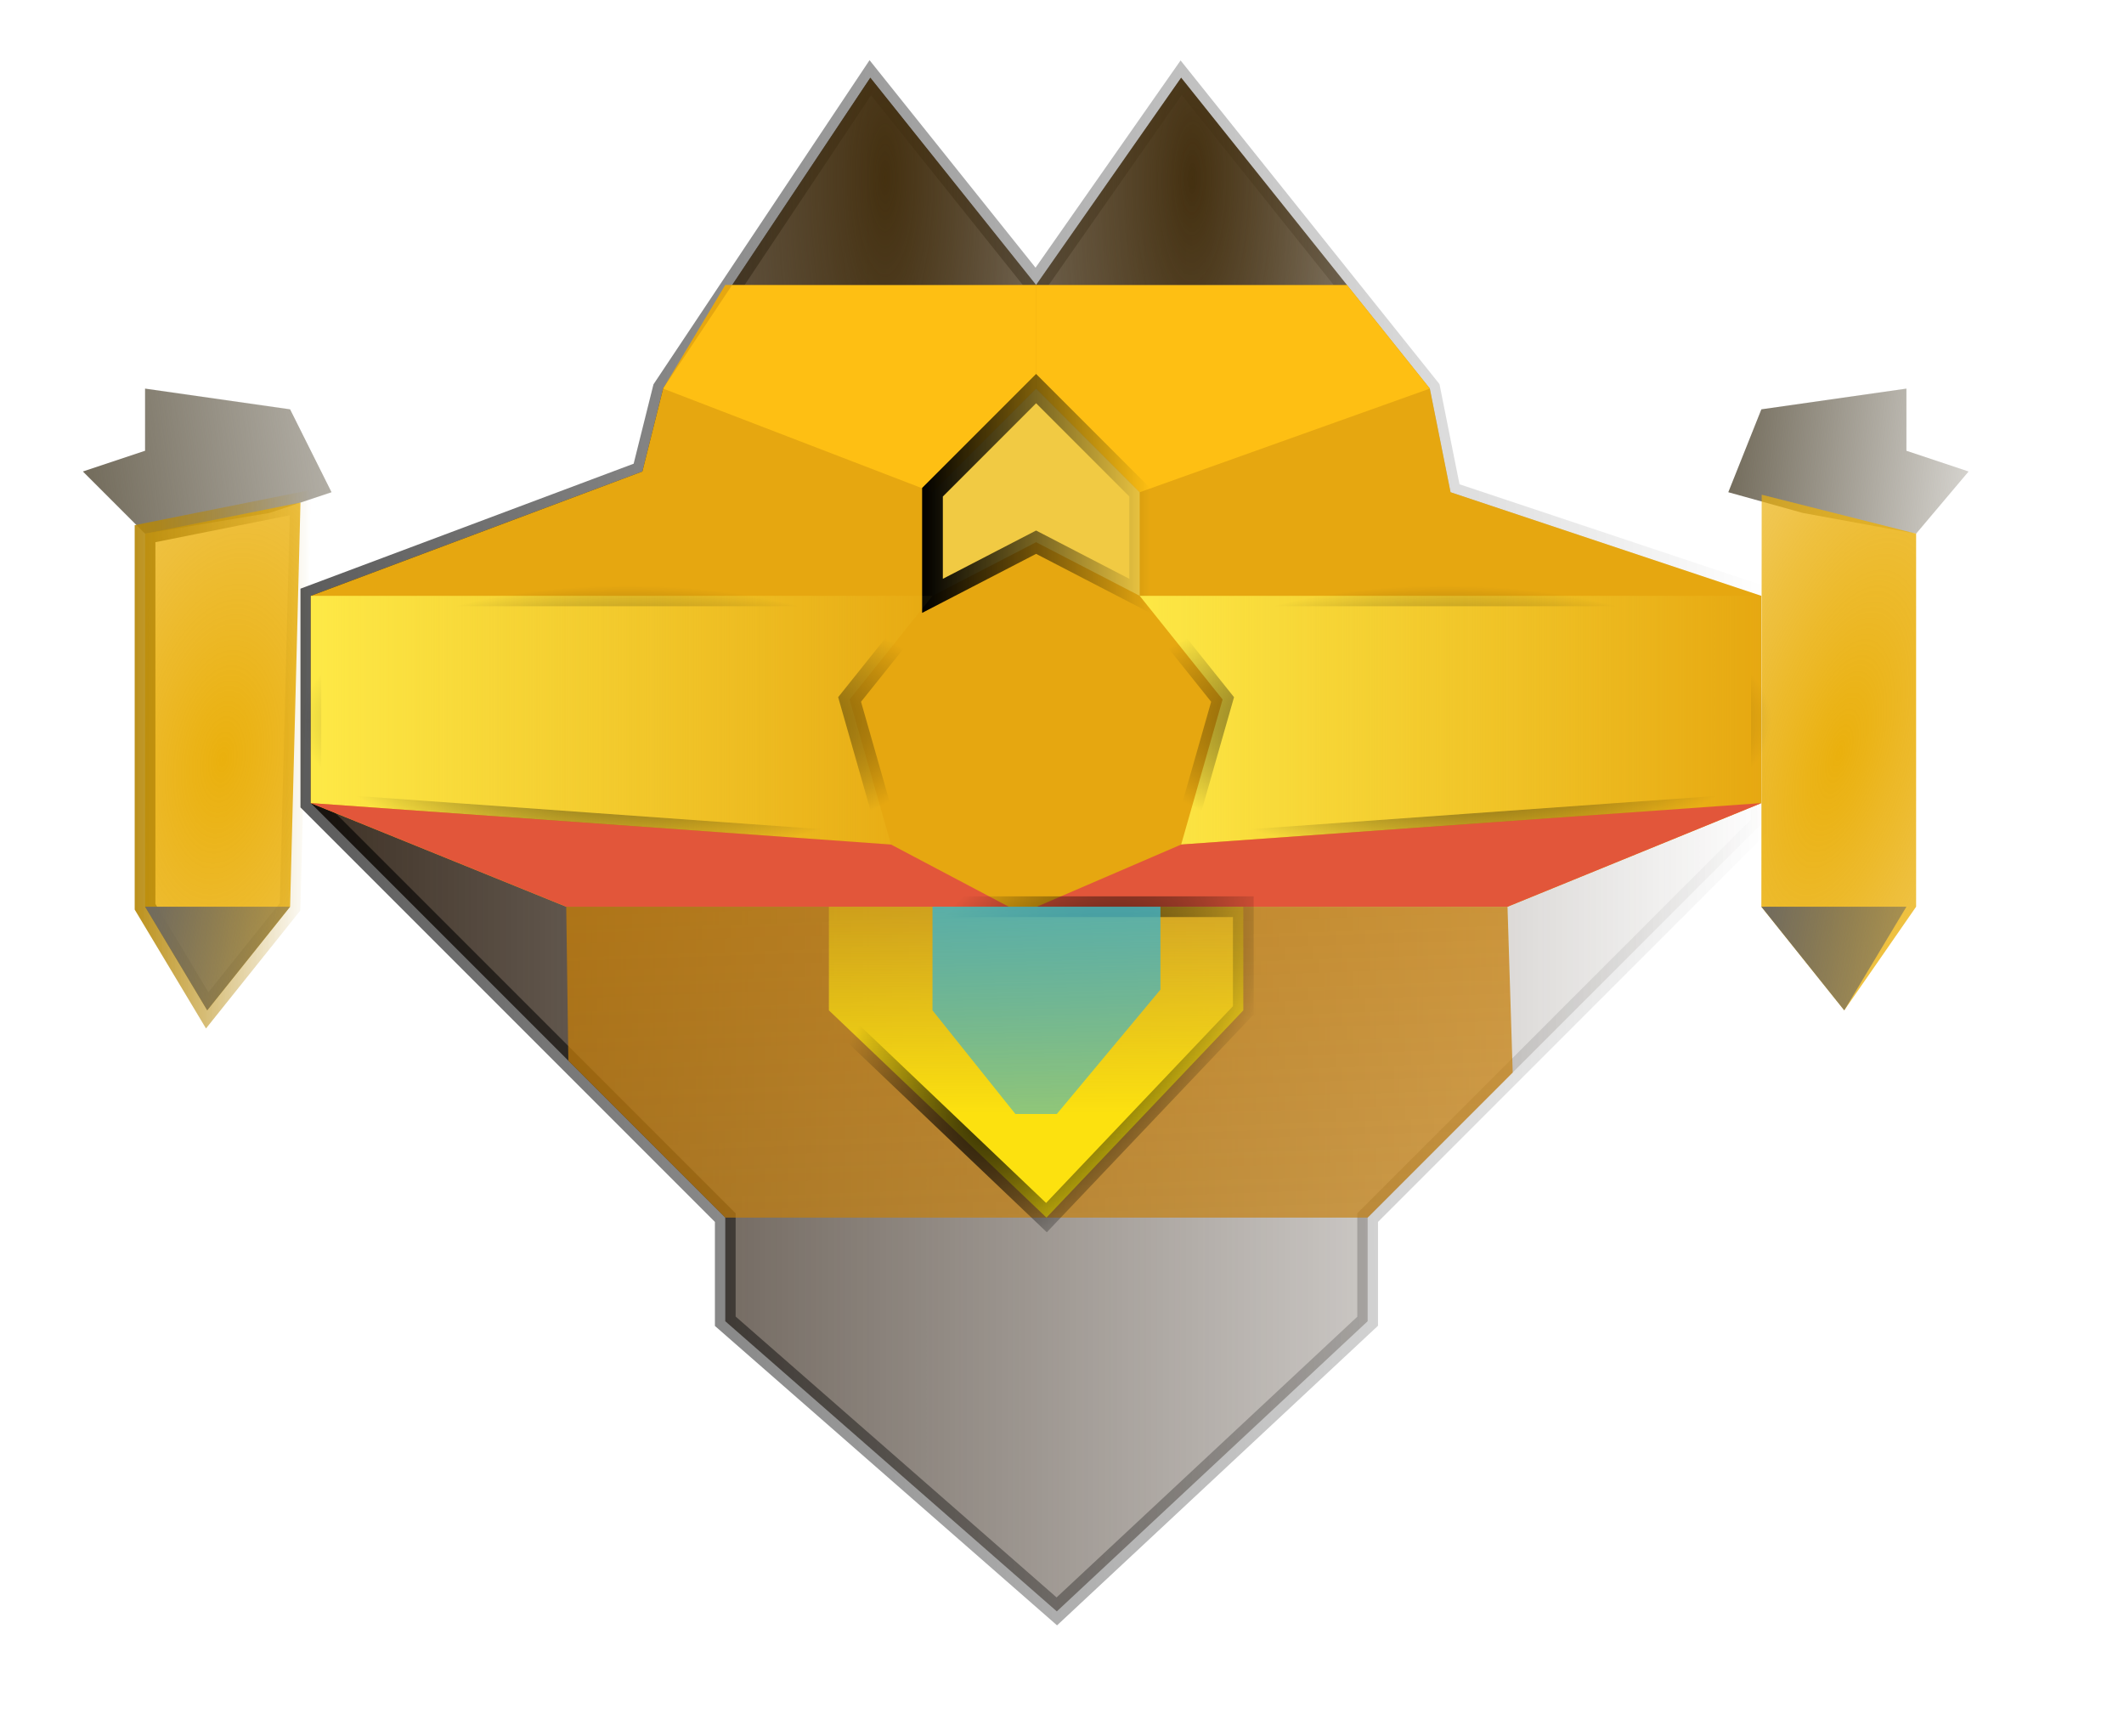 <?xml version="1.0" encoding="UTF-8" standalone="no"?>
<!-- Created with Inkscape (http://www.inkscape.org/) -->

<svg
   xmlns:dc="http://purl.org/dc/elements/1.1/"
   xmlns:cc="http://creativecommons.org/ns#"
   xmlns:rdf="http://www.w3.org/1999/02/22-rdf-syntax-ns#"
   xmlns:svg="http://www.w3.org/2000/svg"
   xmlns="http://www.w3.org/2000/svg"
   xmlns:xlink="http://www.w3.org/1999/xlink"
   xmlns:sodipodi="http://sodipodi.sourceforge.net/DTD/sodipodi-0.dtd"
   xmlns:inkscape="http://www.inkscape.org/namespaces/inkscape"
   id="svg2"
   version="1.1"
   inkscape:version="0.91 r13725"
   width="102.5"
   height="83.75"
   viewBox="0 0 102.5 83.75"
   sodipodi:docname="land6em1.svg">
  <defs
     id="defs6">
    <linearGradient
       inkscape:collect="always"
       id="linearGradient4367">
      <stop
         style="stop-color:#000000;stop-opacity:1;"
         offset="0"
         id="stop4369" />
      <stop
         style="stop-color:#000000;stop-opacity:0;"
         offset="1"
         id="stop4371" />
    </linearGradient>
    <linearGradient
       inkscape:collect="always"
       id="linearGradient4353">
      <stop
         style="stop-color:#000000;stop-opacity:1;"
         offset="0"
         id="stop4355" />
      <stop
         style="stop-color:#000000;stop-opacity:0;"
         offset="1"
         id="stop4357" />
    </linearGradient>
    <linearGradient
       inkscape:collect="always"
       id="linearGradient4345">
      <stop
         style="stop-color:#000000;stop-opacity:1;"
         offset="0"
         id="stop4347" />
      <stop
         style="stop-color:#000000;stop-opacity:0;"
         offset="1"
         id="stop4349" />
    </linearGradient>
    <linearGradient
       inkscape:collect="always"
       id="linearGradient4337">
      <stop
         style="stop-color:#000000;stop-opacity:1;"
         offset="0"
         id="stop4339" />
      <stop
         style="stop-color:#000000;stop-opacity:0;"
         offset="1"
         id="stop4341" />
    </linearGradient>
    <linearGradient
       inkscape:collect="always"
       id="linearGradient4327">
      <stop
         style="stop-color:#feea47;stop-opacity:1;"
         offset="0"
         id="stop4329" />
      <stop
         style="stop-color:#feea47;stop-opacity:0;"
         offset="1"
         id="stop4331" />
    </linearGradient>
    <linearGradient
       inkscape:collect="always"
       id="linearGradient4319">
      <stop
         style="stop-color:#fce10f;stop-opacity:1;"
         offset="0"
         id="stop4321" />
      <stop
         style="stop-color:#fce10f;stop-opacity:0;"
         offset="1"
         id="stop4323" />
    </linearGradient>
    <linearGradient
       inkscape:collect="always"
       id="linearGradient4311">
      <stop
         style="stop-color:#3d3024;stop-opacity:1;"
         offset="0"
         id="stop4313" />
      <stop
         style="stop-color:#3d3024;stop-opacity:0;"
         offset="1"
         id="stop4315" />
    </linearGradient>
    <linearGradient
       inkscape:collect="always"
       id="linearGradient4303">
      <stop
         style="stop-color:#c67e08;stop-opacity:1;"
         offset="0"
         id="stop4305" />
      <stop
         style="stop-color:#c67e08;stop-opacity:0;"
         offset="1"
         id="stop4307" />
    </linearGradient>
    <linearGradient
       inkscape:collect="always"
       id="linearGradient4295">
      <stop
         style="stop-color:#3fb2c7;stop-opacity:1;"
         offset="0"
         id="stop4297" />
      <stop
         style="stop-color:#3fb2c7;stop-opacity:0"
         offset="1"
         id="stop4299" />
    </linearGradient>
    <linearGradient
       inkscape:collect="always"
       id="linearGradient4267">
      <stop
         style="stop-color:#b68809;stop-opacity:1;"
         offset="0"
         id="stop4269" />
      <stop
         style="stop-color:#b68809;stop-opacity:0;"
         offset="1"
         id="stop4271" />
    </linearGradient>
    <linearGradient
       inkscape:collect="always"
       id="linearGradient4253">
      <stop
         style="stop-color:#eab00d;stop-opacity:1;"
         offset="0"
         id="stop4255" />
      <stop
         style="stop-color:#eab00d;stop-opacity:0;"
         offset="1"
         id="stop4257" />
    </linearGradient>
    <linearGradient
       inkscape:collect="always"
       id="linearGradient4243">
      <stop
         style="stop-color:#443010;stop-opacity:1;"
         offset="0"
         id="stop4245" />
      <stop
         style="stop-color:#443010;stop-opacity:0;"
         offset="1"
         id="stop4247" />
    </linearGradient>
    <linearGradient
       inkscape:collect="always"
       id="linearGradient4213">
      <stop
         style="stop-color:#736c5c;stop-opacity:1;"
         offset="0"
         id="stop4215" />
      <stop
         style="stop-color:#736c5c;stop-opacity:0;"
         offset="1"
         id="stop4217" />
    </linearGradient>
    <linearGradient
       inkscape:collect="always"
       xlink:href="#linearGradient4213"
       id="linearGradient4235"
       x1="7"
       y1="46.25"
       x2="20"
       y2="48.75"
       gradientUnits="userSpaceOnUse" />
    <linearGradient
       inkscape:collect="always"
       xlink:href="#linearGradient4213"
       id="linearGradient4237"
       x1="85"
       y1="46.25"
       x2="100"
       y2="48.75"
       gradientUnits="userSpaceOnUse" />
    <linearGradient
       inkscape:collect="always"
       xlink:href="#linearGradient4213"
       id="linearGradient4239"
       x1="83.404"
       y1="22.25"
       x2="100"
       y2="23.75"
       gradientUnits="userSpaceOnUse" />
    <linearGradient
       inkscape:collect="always"
       xlink:href="#linearGradient4213"
       id="linearGradient4241"
       x1="4"
       y1="22.25"
       x2="30"
       y2="18.75"
       gradientUnits="userSpaceOnUse" />
    <radialGradient
       inkscape:collect="always"
       xlink:href="#linearGradient4243"
       id="radialGradient4249"
       cx="57.54"
       cy="8.583"
       fx="57.54"
       fy="8.583"
       r="8.5"
       gradientTransform="matrix(2.054,0.02,-0.06,6.246,-60.137,-46.154)"
       gradientUnits="userSpaceOnUse" />
    <radialGradient
       inkscape:collect="always"
       xlink:href="#linearGradient4243"
       id="radialGradient4251"
       cx="42.72"
       cy="8.577"
       fx="42.72"
       fy="8.577"
       r="8.321"
       gradientTransform="matrix(1.781,7.5374722e-4,-0.003,5.997,-33.349,-42.893)"
       gradientUnits="userSpaceOnUse" />
    <radialGradient
       inkscape:collect="always"
       xlink:href="#linearGradient4253"
       id="radialGradient4263"
       cx="88.734"
       cy="36.407"
       fx="88.734"
       fy="36.407"
       r="4.234"
       gradientTransform="matrix(6.204,1.734,-4.303,15.392,-305.087,-677.877)"
       gradientUnits="userSpaceOnUse" />
    <radialGradient
       inkscape:collect="always"
       xlink:href="#linearGradient4253"
       id="radialGradient4265"
       cx="10.758"
       cy="36.63"
       fx="10.758"
       fy="36.63"
       r="4.258"
       gradientTransform="matrix(7.572,0.968,-1.872,14.65,-2.138,-510.405)"
       gradientUnits="userSpaceOnUse" />
    <linearGradient
       inkscape:collect="always"
       xlink:href="#linearGradient4267"
       id="linearGradient4273"
       x1="6.5"
       y1="36.63"
       x2="15.016"
       y2="36.63"
       gradientUnits="userSpaceOnUse" />
    <linearGradient
       inkscape:collect="always"
       xlink:href="#linearGradient4295"
       id="linearGradient4301"
       x1="50"
       y1="35.75"
       x2="51"
       y2="77.75"
       gradientUnits="userSpaceOnUse" />
    <linearGradient
       inkscape:collect="always"
       xlink:href="#linearGradient4303"
       id="linearGradient4309"
       x1="50"
       y1="3.75"
       x2="55.69"
       y2="170.945"
       gradientUnits="userSpaceOnUse" />
    <linearGradient
       inkscape:collect="always"
       xlink:href="#linearGradient4311"
       id="linearGradient4317"
       x1="14.5"
       y1="40.664"
       x2="85.5"
       y2="40.664"
       gradientUnits="userSpaceOnUse" />
    <linearGradient
       inkscape:collect="always"
       xlink:href="#linearGradient4319"
       id="linearGradient4325"
       x1="60"
       y1="53.75"
       x2="60"
       y2="38.75"
       gradientUnits="userSpaceOnUse" />
    <linearGradient
       inkscape:collect="always"
       xlink:href="#linearGradient4327"
       id="linearGradient4333"
       x1="14.5"
       y1="34.775"
       x2="46.04"
       y2="34.775"
       gradientUnits="userSpaceOnUse" />
    <linearGradient
       inkscape:collect="always"
       xlink:href="#linearGradient4327"
       id="linearGradient4335"
       x1="53.96"
       y1="34.775"
       x2="85.5"
       y2="34.775"
       gradientUnits="userSpaceOnUse" />
    <linearGradient
       inkscape:collect="always"
       xlink:href="#linearGradient4337"
       id="linearGradient4343"
       x1="-25"
       y1="43.75"
       x2="85.5"
       y2="40.664"
       gradientUnits="userSpaceOnUse" />
    <linearGradient
       inkscape:collect="always"
       xlink:href="#linearGradient4345"
       id="linearGradient4351"
       x1="44.5"
       y1="23.807"
       x2="55.5"
       y2="23.807"
       gradientUnits="userSpaceOnUse" />
    <radialGradient
       inkscape:collect="always"
       xlink:href="#linearGradient4353"
       id="radialGradient4363"
       cx="30.27"
       cy="34.775"
       fx="30.27"
       fy="34.775"
       r="15.77"
       gradientTransform="matrix(1,0,0,0.414,0,20.387)"
       gradientUnits="userSpaceOnUse" />
    <radialGradient
       inkscape:collect="always"
       xlink:href="#linearGradient4353"
       id="radialGradient4365"
       cx="69.73"
       cy="34.775"
       fx="69.73"
       fy="34.775"
       r="15.77"
       gradientTransform="matrix(1,0,0,0.414,0,20.387)"
       gradientUnits="userSpaceOnUse" />
    <radialGradient
       inkscape:collect="always"
       xlink:href="#linearGradient4367"
       id="radialGradient4375"
       cx="50"
       cy="51.354"
       fx="50"
       fy="51.354"
       r="10.5"
       gradientTransform="matrix(0.952,-1.2,0.605,0.48,-28.667,86.737)"
       gradientUnits="userSpaceOnUse" />
  </defs>
  <sodipodi:namedview
     pagecolor="#ffffff"
     bordercolor="#666666"
     borderopacity="1"
     objecttolerance="10"
     gridtolerance="10"
     guidetolerance="10"
     inkscape:pageopacity="0"
     inkscape:pageshadow="2"
     inkscape:window-width="1245"
     inkscape:window-height="746"
     id="namedview4"
     showgrid="true"
     inkscape:snap-bbox="true"
     inkscape:bbox-nodes="true"
     inkscape:bbox-paths="true"
     inkscape:snap-bbox-edge-midpoints="true"
     inkscape:snap-bbox-midpoints="true"
     inkscape:snap-intersection-paths="true"
     inkscape:object-paths="true"
     inkscape:object-nodes="true"
     inkscape:snap-smooth-nodes="true"
     inkscape:snap-midpoints="true"
     inkscape:snap-object-midpoints="true"
     inkscape:snap-center="true"
     inkscape:snap-text-baseline="true"
     inkscape:snap-page="true"
     inkscape:zoom="2.8179104"
     inkscape:cx="-17.404471"
     inkscape:cy="28.7752"
     inkscape:window-x="25"
     inkscape:window-y="-5"
     inkscape:window-maximized="0"
     inkscape:current-layer="svg2">
    <inkscape:grid
       type="xygrid"
       id="grid4138"
       empspacing="1" />
  </sodipodi:namedview>
  <path
     style="fill:url(#linearGradient4241);fill-rule:evenodd;stroke:none;stroke-width:1px;stroke-linecap:butt;stroke-linejoin:miter;stroke-opacity:1;fill-opacity:1"
     d="m 4,22.75 c 0,0 3,-1 3,-1 l 0,-3 7,1 2,4 -3,1 -6,1 z"
     id="path4140"
     inkscape:connector-curvature="0" />
  <path
     style="fill:url(#radialGradient4265);fill-rule:evenodd;stroke:url(#linearGradient4273);stroke-width:1px;stroke-linecap:butt;stroke-linejoin:miter;stroke-opacity:0.925;fill-opacity:1"
     d="m 7,25.75 0,18 3,5 4,-5 0.5,-19.5 z"
     id="path4142"
     inkscape:connector-curvature="0"
     sodipodi:nodetypes="cccccc" />
  <path
     style="fill:url(#linearGradient4239);fill-rule:evenodd;stroke:none;stroke-width:1px;stroke-linecap:butt;stroke-linejoin:miter;stroke-opacity:1;fill-opacity:1"
     d="m 95,22.75 -3,-1 0,-3 -7,1 -1.596,4 3.596,1 5.468,1 z"
     id="path4140-3"
     inkscape:connector-curvature="0"
     sodipodi:nodetypes="cccccccc" />
  <path
     style="fill:url(#radialGradient4263);fill-rule:evenodd;stroke:none;stroke-width:1px;stroke-linecap:butt;stroke-linejoin:miter;stroke-opacity:0.925;fill-opacity:1"
     d="m 92.468,25.75 0,18 -3.468,5 -4,-5 0.016,-19.88 z"
     id="path4142-6"
     inkscape:connector-curvature="0"
     sodipodi:nodetypes="cccccc" />
  <path
     style="fill:url(#linearGradient4235);fill-rule:evenodd;stroke:none;stroke-width:1px;stroke-linecap:butt;stroke-linejoin:miter;stroke-opacity:1;fill-opacity:1"
     d="m 7,43.75 7,0 -4,5 z"
     id="path4162"
     inkscape:connector-curvature="0" />
  <path
     style="fill:url(#linearGradient4237);fill-rule:evenodd;stroke:none;stroke-width:1px;stroke-linecap:butt;stroke-linejoin:miter;stroke-opacity:1;fill-opacity:1"
     d="m 85,43.75 7,0 -3,5 z"
     id="path4164"
     inkscape:connector-curvature="0"
     sodipodi:nodetypes="cccc" />
  <path
     style="fill:url(#linearGradient4317);fill-rule:evenodd;stroke:url(#linearGradient4343);stroke-width:1px;stroke-linecap:butt;stroke-linejoin:miter;stroke-opacity:1;fill-opacity:1"
     d="m 15,28.75 16,-6 1,-4 10,-15 8,10 7,-10 12,15 1,5 15,5 0,11 -19,19 0,5 -15,14 -16,-14 0,-5 -20,-20 z"
     id="path4166"
     inkscape:connector-curvature="0"
     sodipodi:nodetypes="ccccccccccccccccc" />
  <path
     style="fill:none;fill-rule:evenodd;stroke:none;stroke-width:1px;stroke-linecap:butt;stroke-linejoin:miter;stroke-opacity:1"
     d="m 35,58.75 31,0 0,5 -16,5 -15,-5 z"
     id="path4168"
     inkscape:connector-curvature="0" />
  <path
     style="fill:url(#linearGradient4309);fill-rule:evenodd;stroke:none;stroke-width:1px;stroke-linecap:butt;stroke-linejoin:miter;stroke-opacity:1;fill-opacity:1"
     d="M 27.427,51.177 27.325,43.75 l 45.424,0 0.251,8 -7,7 -31,0 z"
     id="path4170"
     inkscape:connector-curvature="0" />
  <path
     style="fill:#e6a710;fill-rule:evenodd;stroke:none;stroke-width:1px;stroke-linecap:butt;stroke-linejoin:miter;stroke-opacity:1;fill-opacity:1"
     d="m 15,28.75 0,10 12.325,5 45.424,0 12.251,-5 0,-10 -15,-5 -1,-5 -4,-5 -15,0 -15,0 -3,5 -1,4 z"
     id="path4172"
     inkscape:connector-curvature="0"
     sodipodi:nodetypes="cccccccccccccc" />
  <path
     style="fill:#febf13;fill-rule:evenodd;stroke:none;stroke-width:1px;stroke-linecap:butt;stroke-linejoin:miter;stroke-opacity:1;fill-opacity:1"
     d="m 35.333,13.75 c 0,0 -3.333,5 -3.333,5 l 13,5 5,-5 0,-5 z"
     id="path4174"
     inkscape:connector-curvature="0" />
  <path
     style="fill:#febf13;fill-rule:evenodd;stroke:none;stroke-width:1px;stroke-linecap:butt;stroke-linejoin:miter;stroke-opacity:1;fill-opacity:1"
     d="m 50,13.75 0,5 5,5 14,-5 -4,-5 z"
     id="path4176"
     inkscape:connector-curvature="0" />
  <path
     style="fill:url(#radialGradient4251);fill-rule:evenodd;stroke:none;stroke-width:1px;stroke-linecap:butt;stroke-linejoin:miter;stroke-opacity:1;fill-opacity:1"
     d="m 42,3.75 -6.667,10 14.667,0 -8,-10 z"
     id="path4178"
     inkscape:connector-curvature="0" />
  <path
     style="fill:url(#radialGradient4249);fill-rule:evenodd;stroke:none;stroke-width:1px;stroke-linecap:butt;stroke-linejoin:miter;stroke-opacity:1;fill-opacity:1"
     d="m 57,3.75 -7,10 15,0 z"
     id="path4180"
     inkscape:connector-curvature="0" />
  <path
     style="fill:#f1ca43;fill-rule:evenodd;stroke:url(#linearGradient4351);stroke-width:1px;stroke-linecap:butt;stroke-linejoin:miter;stroke-opacity:1;fill-opacity:1"
     d="m 50,18.75 c -1.605,1.605 -5,5 -5,5 l 0,5 5,-2.589 5,2.589 0,-5 z"
     id="path4182"
     inkscape:connector-curvature="0" />
  <path
     style="fill:none;fill-rule:evenodd;stroke:none;stroke-width:1px;stroke-linecap:butt;stroke-linejoin:miter;stroke-opacity:1"
     d="m 45,26.25 -4,7.5 2,7 7,3 7,-3 2,-7 -4,-8 0,3 -5,-3 -5,3 z"
     id="path4184"
     inkscape:connector-curvature="0"
     sodipodi:nodetypes="ccccccccccc" />
  <path
     style="fill:none;fill-rule:evenodd;stroke:none;stroke-width:1px;stroke-linecap:butt;stroke-linejoin:miter;stroke-opacity:1"
     d="m 45,36.75 5,4 5,-4 -5,-6 z"
     id="path4186"
     inkscape:connector-curvature="0"
     sodipodi:nodetypes="ccccc" />
  <path
     style="fill:url(#linearGradient4333);fill-rule:evenodd;stroke:url(#radialGradient4363);stroke-width:1px;stroke-linecap:butt;stroke-linejoin:miter;stroke-opacity:1;fill-opacity:1"
     d="m 15,38.75 28,2 -2,-7 4,-5 -30,0 0,10 z"
     id="path4188"
     inkscape:connector-curvature="0" />
  <path
     style="fill:url(#linearGradient4335);fill-rule:evenodd;stroke:url(#radialGradient4365);stroke-width:1px;stroke-linecap:butt;stroke-linejoin:miter;stroke-opacity:1;fill-opacity:1"
     d="M 85,38.75 57,40.75 l 2,-7 -4,-5 30,0 0,10 z"
     id="path4188-7"
     inkscape:connector-curvature="0" />
  <path
     style="fill:#e2563a;fill-rule:evenodd;stroke:none;stroke-width:1px;stroke-linecap:butt;stroke-linejoin:miter;stroke-opacity:1;fill-opacity:1"
     d="m 15,38.75 28,2 5.681,3 -21.356,0 z"
     id="path4205"
     inkscape:connector-curvature="0" />
  <path
     style="fill:#e2563a;fill-rule:evenodd;stroke:none;stroke-width:1px;stroke-linecap:butt;stroke-linejoin:miter;stroke-opacity:1;fill-opacity:1"
     d="m 57,40.75 -6.963,3 22.712,0 L 85,38.75 Z"
     id="path4207"
     inkscape:connector-curvature="0" />
  <path
     style="fill:url(#linearGradient4325);fill-rule:evenodd;stroke:url(#radialGradient4375);stroke-width:1px;stroke-linecap:butt;stroke-linejoin:miter;stroke-opacity:1;fill-opacity:1"
     d="m 40,43.75 0,5 10.5,10 9.5,-10 0,-5 z"
     id="path4209"
     inkscape:connector-curvature="0" />
  <path
     style="fill:url(#linearGradient4301);fill-rule:evenodd;stroke:none;stroke-width:1px;stroke-linecap:butt;stroke-linejoin:miter;stroke-opacity:1;fill-opacity:1"
     d="m 45,43.75 0,5 4,5 2,0 5,-6 0,-4 z"
     id="path4211"
     inkscape:connector-curvature="0"
     sodipodi:nodetypes="ccccccc" />
</svg>
